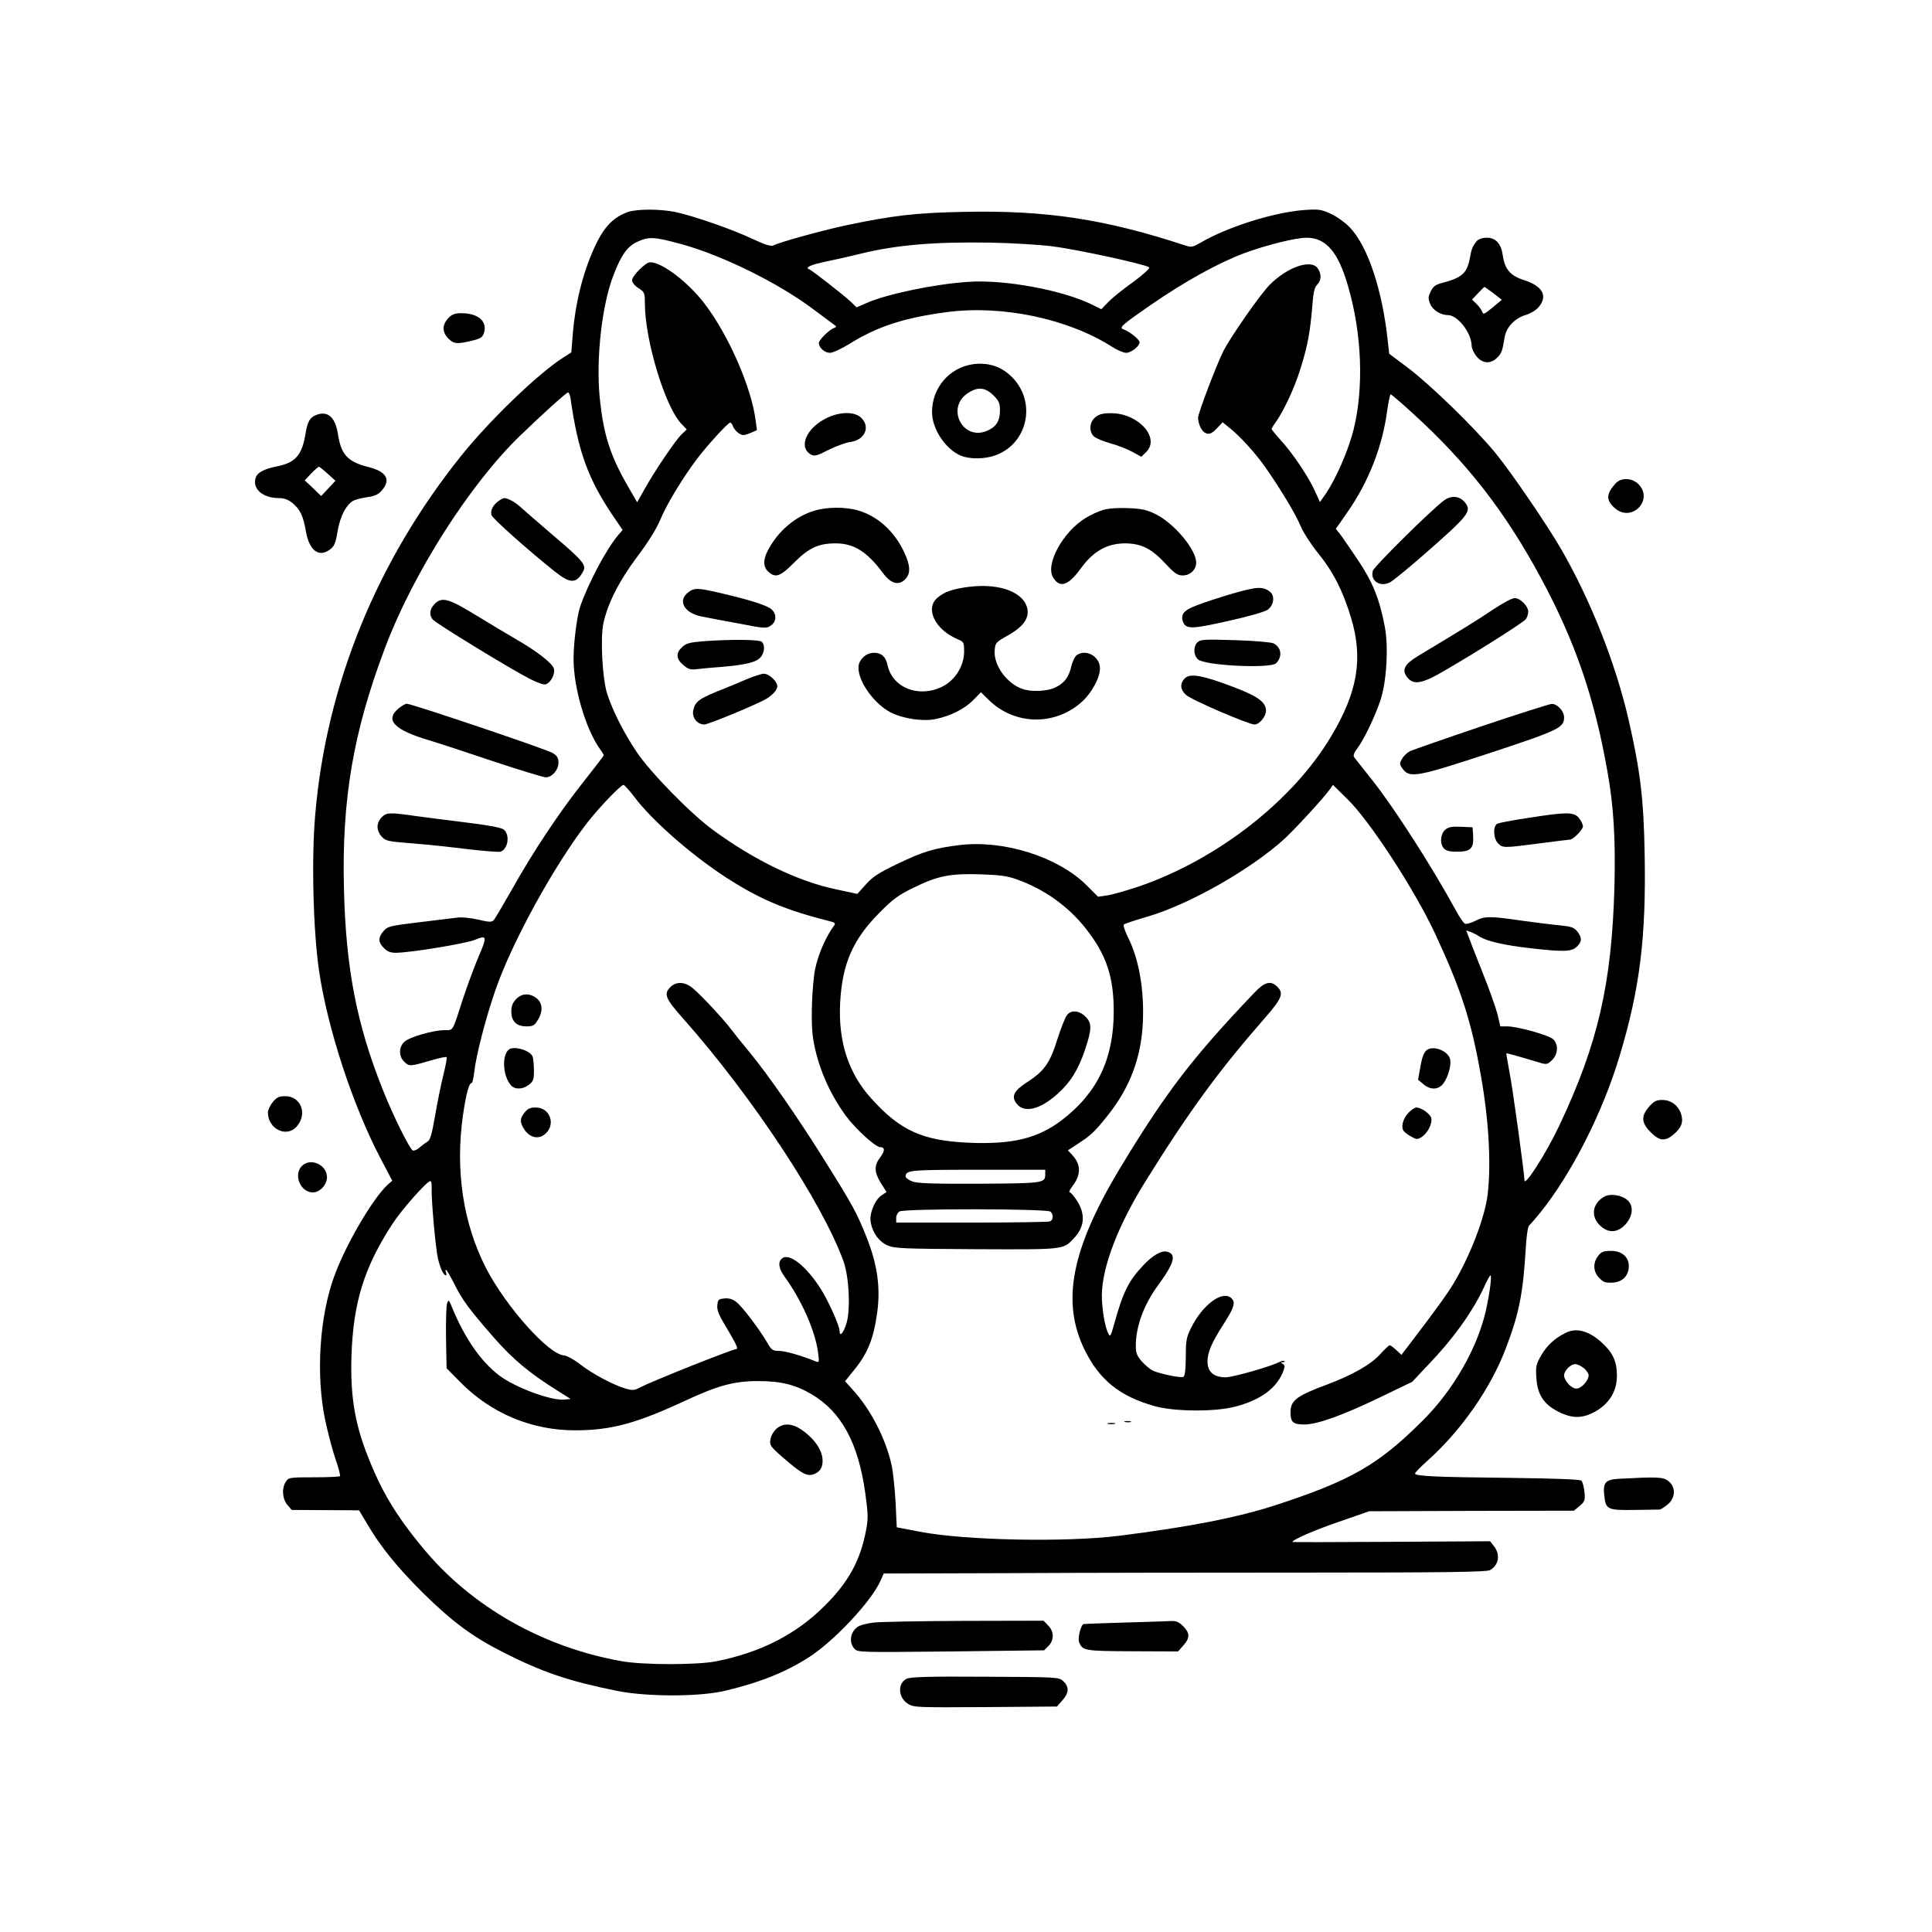 <?xml version="1.0" standalone="no"?>
<!DOCTYPE svg PUBLIC "-//W3C//DTD SVG 20010904//EN"
 "http://www.w3.org/TR/2001/REC-SVG-20010904/DTD/svg10.dtd">
<svg version="1.0" xmlns="http://www.w3.org/2000/svg"
 width="1024pt" height="1024pt" viewBox="0 0 1024 1024"
 preserveAspectRatio="xMidYMid meet">

<g transform="translate(0,1024) scale(0.1,-0.1)"
fill="#000000" stroke="none">
<path d="M3327 9116 c-79 -29 -128 -81 -177 -189 -63 -139 -102 -299 -115
-469 l-7 -86 -47 -30 c-134 -87 -385 -329 -536 -517 -447 -557 -715 -1213
-774 -1900 -21 -233 -11 -620 20 -830 44 -302 178 -712 324 -991 l64 -122 -26
-23 c-79 -74 -223 -320 -282 -485 -78 -214 -97 -521 -48 -758 15 -71 40 -166
56 -212 16 -45 26 -85 23 -88 -3 -3 -65 -6 -138 -6 -126 0 -134 -1 -148 -22
-24 -34 -20 -92 7 -124 l23 -27 179 -1 178 -1 43 -72 c73 -124 162 -233 298
-368 154 -151 261 -231 424 -313 207 -105 345 -152 602 -204 160 -32 439 -32
575 1 185 44 318 98 442 177 134 86 332 297 380 406 l17 38 660 2 c364 2 1082
3 1596 3 732 0 940 3 957 13 47 26 56 82 22 126 l-21 27 -524 -3 c-288 -2
-524 -2 -524 -1 0 12 115 62 246 107 l161 56 543 2 542 1 30 25 c28 23 30 30
26 74 -3 27 -10 54 -16 60 -7 7 -138 12 -384 15 -390 4 -498 9 -498 23 0 5 29
35 65 67 179 160 335 383 416 596 70 184 91 289 105 518 4 77 12 128 19 134 7
6 33 36 59 68 168 210 330 530 420 829 108 359 141 629 133 1068 -5 299 -23
443 -86 719 -69 297 -199 626 -354 896 -72 126 -268 413 -350 513 -113 137
-346 363 -464 452 l-100 75 -7 63 c-29 277 -107 509 -203 608 -24 25 -69 57
-100 71 -50 23 -64 25 -137 20 -160 -11 -409 -89 -552 -173 -42 -24 -49 -26
-82 -15 -426 140 -736 187 -1172 178 -258 -5 -377 -19 -629 -72 -125 -27 -351
-89 -382 -106 -12 -6 -43 3 -111 35 -108 51 -311 121 -407 142 -83 17 -204 17
-254 0z m285 -170 c217 -60 510 -204 696 -343 64 -48 119 -89 122 -91 3 -3 -1
-7 -8 -10 -26 -8 -82 -64 -82 -80 0 -25 31 -52 59 -52 15 0 60 21 101 46 150
94 293 140 520 170 294 38 640 -35 874 -184 28 -18 61 -32 75 -32 26 0 71 35
71 56 0 14 -53 57 -84 68 -27 9 -14 21 142 129 184 127 364 226 499 276 121
44 271 81 328 81 103 0 168 -75 220 -257 74 -253 84 -540 29 -761 -27 -108
-93 -260 -148 -340 l-30 -43 -27 59 c-34 75 -116 198 -180 268 -27 30 -49 57
-49 60 0 3 8 18 19 32 48 69 103 187 135 292 38 122 50 191 62 334 5 67 11 93
25 107 23 23 24 57 3 87 -35 50 -160 7 -254 -87 -49 -49 -203 -270 -244 -348
-36 -70 -136 -333 -136 -357 0 -29 16 -66 34 -78 21 -14 38 -8 67 23 l29 31
37 -30 c55 -44 132 -128 185 -202 81 -115 166 -256 191 -317 13 -32 54 -96 90
-141 83 -102 135 -204 178 -347 65 -217 35 -393 -107 -630 -203 -340 -602
-651 -1019 -794 -67 -22 -142 -44 -168 -47 l-47 -7 -62 62 c-152 150 -437 240
-671 212 -133 -16 -194 -34 -331 -100 -98 -47 -132 -69 -167 -109 l-45 -50
-111 24 c-203 42 -436 155 -654 315 -120 88 -332 305 -405 414 -68 102 -123
210 -155 305 -26 77 -38 295 -21 376 23 106 83 224 177 350 61 81 103 148 125
200 33 81 121 225 196 324 53 70 163 190 174 190 5 0 12 -9 15 -20 4 -11 17
-27 30 -36 21 -13 27 -13 60 0 l37 16 -7 52 c-22 174 -143 452 -271 619 -87
114 -225 219 -288 219 -24 0 -96 -72 -96 -96 0 -11 15 -29 34 -41 32 -21 34
-25 34 -80 0 -196 107 -548 193 -639 l29 -30 -26 -25 c-31 -28 -146 -198 -199
-294 l-38 -67 -40 69 c-103 176 -139 288 -159 493 -19 206 13 484 73 640 42
110 75 155 128 179 63 28 88 26 233 -13z m1968 -12 c130 -16 496 -96 511 -111
5 -5 -31 -38 -84 -77 -52 -37 -111 -84 -132 -106 l-38 -39 -46 23 c-156 78
-467 136 -661 122 -178 -12 -431 -65 -537 -112 l-53 -23 -32 31 c-42 38 -203
165 -220 171 -23 10 10 24 96 42 44 9 124 27 176 40 192 47 392 64 690 59 113
-2 261 -11 330 -20z m-2556 -806 c40 -281 93 -428 227 -625 l49 -72 -25 -29
c-62 -74 -157 -253 -200 -377 -17 -52 -35 -189 -35 -278 0 -152 64 -370 139
-476 12 -16 21 -32 21 -34 0 -3 -48 -66 -106 -139 -128 -161 -268 -371 -381
-573 -47 -82 -90 -156 -97 -163 -10 -10 -25 -10 -82 4 -41 9 -87 14 -114 10
-25 -3 -117 -14 -205 -25 -148 -18 -161 -21 -182 -46 -30 -34 -29 -60 2 -90
17 -18 35 -25 62 -25 74 0 369 48 421 69 65 26 66 21 13 -103 -21 -50 -55
-143 -76 -206 -59 -183 -51 -170 -99 -170 -59 0 -187 -37 -213 -62 -31 -29
-30 -78 1 -107 26 -24 29 -24 149 11 37 11 71 18 74 15 3 -4 -5 -46 -17 -94
-12 -48 -32 -146 -44 -217 -18 -103 -26 -130 -42 -138 -10 -6 -29 -20 -41 -31
-12 -11 -28 -17 -35 -15 -16 7 -106 187 -159 322 -138 345 -196 643 -206 1066
-12 475 50 832 218 1277 150 397 449 866 716 1124 120 116 245 229 254 229 5
0 10 -15 13 -32z m4462 -77 c289 -262 492 -523 682 -876 181 -337 282 -630
351 -1020 34 -188 44 -361 38 -610 -14 -519 -87 -836 -292 -1270 -67 -143
-185 -328 -185 -291 0 32 -63 493 -79 571 -10 55 -18 101 -17 102 2 2 56 -13
179 -50 34 -10 39 -9 63 14 32 32 35 82 7 110 -22 22 -186 68 -244 69 l-37 0
-16 68 c-10 37 -45 135 -78 217 -33 83 -66 167 -73 187 l-14 37 25 -9 c13 -5
34 -16 46 -24 39 -25 127 -45 263 -61 182 -21 223 -20 252 7 28 26 29 48 3 81
-17 21 -31 26 -88 32 -37 3 -129 15 -204 25 -172 25 -199 25 -249 -1 -23 -11
-47 -18 -54 -15 -7 2 -30 35 -50 73 -125 229 -321 534 -437 682 -51 64 -96
121 -101 128 -6 8 0 24 16 45 36 48 93 166 123 255 33 97 44 282 24 389 -28
148 -63 237 -143 356 -42 62 -85 125 -96 139 l-21 26 62 89 c112 161 185 347
210 536 7 48 15 88 19 88 3 0 55 -44 115 -99z m-4126 -2032 c92 -124 299 -306
484 -427 177 -115 314 -174 544 -232 43 -11 43 -12 28 -33 -48 -66 -92 -177
-101 -257 -14 -114 -17 -267 -5 -337 23 -142 84 -285 173 -407 52 -70 157
-166 182 -166 26 0 26 -20 1 -53 -34 -44 -33 -79 3 -138 l30 -47 -26 -17 c-36
-24 -67 -98 -58 -144 10 -56 44 -102 89 -122 37 -16 81 -18 471 -20 471 -2
459 -3 517 58 56 59 62 126 18 196 -16 26 -34 47 -40 47 -6 0 0 15 14 33 46
60 46 114 1 163 l-25 27 52 34 c71 46 91 65 160 152 115 144 175 301 185 484
9 175 -19 342 -79 460 -16 33 -26 63 -21 67 4 4 60 23 123 41 221 64 549 250
728 413 56 52 203 211 237 258 l20 28 77 -76 c119 -116 356 -480 465 -714 136
-292 191 -460 241 -745 43 -238 56 -473 37 -635 -14 -120 -92 -325 -181 -473
-34 -57 -104 -153 -228 -315 l-48 -63 -27 25 c-15 14 -31 26 -35 26 -4 0 -28
-22 -52 -49 -49 -54 -150 -111 -282 -160 -159 -59 -192 -84 -192 -146 0 -53
13 -65 73 -65 69 0 200 47 402 144 l170 82 94 100 c136 143 237 288 296 422
11 23 22 42 25 42 8 0 -5 -101 -25 -188 -45 -198 -173 -421 -333 -580 -236
-236 -381 -319 -782 -450 -201 -65 -454 -115 -828 -162 -281 -35 -811 -25
-1054 21 l-125 24 -6 130 c-4 71 -13 160 -21 198 -31 142 -112 299 -209 404
l-38 42 45 56 c76 92 107 171 126 313 17 130 0 250 -56 392 -54 134 -69 163
-226 414 -142 227 -296 448 -392 565 -39 47 -84 103 -99 123 -39 53 -165 188
-206 221 -43 35 -89 36 -120 3 -34 -36 -23 -60 72 -167 365 -412 737 -976 848
-1285 30 -84 38 -262 14 -333 -16 -49 -35 -68 -35 -35 0 27 -60 161 -102 226
-77 120 -166 189 -203 158 -23 -19 -18 -53 13 -96 91 -125 163 -288 178 -403
7 -51 6 -54 -12 -47 -75 31 -163 56 -195 56 -34 0 -40 4 -65 48 -42 71 -130
187 -161 211 -19 15 -38 21 -62 19 -33 -3 -36 -6 -39 -36 -3 -27 9 -55 57
-133 39 -65 55 -99 45 -99 -20 0 -445 -169 -514 -205 -29 -15 -39 -15 -74 -5
-67 20 -177 79 -240 128 -33 26 -72 47 -87 48 -82 6 -306 257 -412 461 -122
237 -165 519 -123 813 17 115 32 170 46 170 4 0 10 27 14 60 10 89 59 278 111
430 87 252 308 657 488 890 61 78 177 200 192 200 5 -1 30 -28 55 -61z m2024
-438 c151 -53 278 -144 373 -265 107 -137 146 -253 146 -436 0 -250 -85 -431
-274 -576 -127 -97 -260 -130 -487 -121 -251 10 -370 63 -526 237 -119 132
-174 300 -163 505 11 206 67 335 207 476 71 72 100 94 180 133 130 64 195 77
355 72 99 -3 144 -9 189 -25z m156 -1565 c0 -47 -9 -48 -353 -50 -252 -1 -329
2 -354 13 -18 7 -33 19 -33 25 0 34 21 36 382 36 l358 0 0 -24z m-3252 -73
c-3 -57 21 -321 33 -373 6 -25 16 -55 22 -67 12 -25 30 -32 21 -8 -4 8 -3 15
0 15 3 0 24 -36 46 -79 40 -81 78 -132 208 -281 101 -115 187 -187 337 -281
l70 -44 -34 -3 c-70 -7 -260 64 -344 127 -99 75 -184 198 -253 366 -15 37 -17
38 -24 18 -5 -12 -7 -94 -6 -183 l3 -162 69 -70 c166 -170 385 -261 619 -259
186 1 318 37 575 156 175 82 262 105 389 105 120 0 196 -19 283 -70 158 -94
247 -258 284 -523 15 -108 16 -137 5 -194 -30 -162 -92 -277 -220 -404 -153
-153 -343 -249 -579 -295 -101 -19 -381 -19 -495 1 -417 73 -796 288 -1051
595 -152 183 -229 313 -306 516 -61 160 -84 308 -77 509 9 280 67 467 215 695
51 79 185 230 203 230 5 0 8 -17 7 -37z m3280 -125 c17 -17 15 -45 -4 -52 -9
-3 -195 -6 -415 -6 l-399 0 0 25 c0 13 8 29 18 34 26 16 784 15 800 -1z"/>
<path d="M5160 8310 c-127 -17 -220 -124 -220 -254 0 -90 71 -196 152 -231 47
-19 122 -19 179 0 174 59 225 279 96 413 -56 58 -125 82 -207 72z m105 -165
c30 -30 35 -42 35 -81 0 -57 -21 -88 -72 -109 -127 -50 -214 123 -100 200 53
36 93 33 137 -10z"/>
<path d="M4385 8026 c-111 -52 -157 -158 -85 -196 18 -9 33 -5 90 25 38 19 90
38 115 42 78 10 110 79 60 128 -33 34 -110 34 -180 1z"/>
<path d="M5806 8029 c-32 -25 -36 -77 -7 -103 10 -9 49 -25 87 -36 38 -10 90
-31 116 -45 l47 -26 26 25 c76 76 -42 206 -186 206 -42 0 -63 -5 -83 -21z"/>
<path d="M4316 7533 c-101 -30 -192 -108 -245 -208 -27 -51 -27 -89 1 -115 38
-35 64 -26 138 49 78 78 128 101 219 101 98 0 167 -44 253 -160 41 -55 83 -65
117 -29 29 31 26 73 -8 145 -51 108 -139 188 -241 218 -66 20 -169 20 -234 -1z"/>
<path d="M5843 7536 c-23 -7 -62 -25 -85 -39 -124 -73 -221 -251 -175 -320 36
-56 80 -40 147 52 65 90 139 131 234 131 85 -1 138 -27 211 -105 50 -54 66
-65 93 -65 40 0 72 30 72 68 0 70 -118 210 -217 258 -48 23 -74 28 -148 31
-57 2 -105 -2 -132 -11z"/>
<path d="M5138 7130 c-87 -11 -131 -26 -168 -57 -70 -58 -14 -172 110 -223 28
-12 30 -16 30 -64 0 -75 -47 -151 -115 -185 -125 -62 -265 -7 -291 114 -9 44
-32 65 -71 65 -44 0 -83 -37 -83 -79 0 -76 84 -192 171 -237 68 -34 171 -49
239 -35 80 17 153 54 199 101 l40 41 43 -42 c137 -134 352 -137 494 -7 52 48
94 126 94 176 0 63 -75 105 -124 69 -9 -7 -21 -32 -27 -55 -13 -59 -35 -90
-82 -114 -45 -23 -133 -27 -182 -8 -82 31 -149 126 -143 202 3 41 6 44 68 79
79 44 114 89 106 138 -14 90 -144 141 -308 121z"/>
<path d="M6632 7119 c-58 -11 -201 -54 -285 -86 -72 -26 -91 -49 -77 -88 15
-41 47 -40 241 4 105 23 195 49 209 60 31 23 38 71 13 93 -26 22 -52 27 -101
17z"/>
<path d="M3646 7099 c-56 -44 -18 -110 75 -127 30 -6 118 -23 196 -37 134 -26
144 -27 168 -11 30 20 33 58 6 85 -20 20 -107 49 -265 86 -128 30 -146 31
-180 4z"/>
<path d="M3723 6841 c-68 -6 -87 -11 -108 -31 -34 -32 -32 -62 7 -95 27 -23
38 -26 77 -21 25 3 80 8 121 11 123 10 182 23 207 47 25 23 30 67 11 86 -13
13 -165 14 -315 3z"/>
<path d="M6347 6836 c-23 -23 -22 -69 3 -91 36 -33 384 -50 414 -20 34 35 28
83 -14 105 -11 6 -102 14 -203 17 -164 5 -184 4 -200 -11z"/>
<path d="M3955 6639 c-38 -17 -109 -46 -157 -65 -95 -39 -115 -55 -124 -101
-7 -37 22 -73 59 -73 20 0 244 92 318 130 38 20 69 52 69 72 0 27 -45 68 -72
67 -13 0 -54 -14 -93 -30z"/>
<path d="M6277 6642 c-24 -27 -21 -58 9 -85 27 -26 332 -157 363 -157 26 0 61
42 61 73 0 51 -53 84 -233 148 -122 43 -175 49 -200 21z"/>
<path d="M2642 7584 c-29 -20 -44 -51 -37 -74 6 -19 188 -181 334 -298 84 -67
116 -67 152 0 18 33 -2 57 -160 191 -80 69 -159 137 -175 152 -26 24 -65 45
-84 45 -4 0 -18 -7 -30 -16z"/>
<path d="M2302 7037 c-25 -26 -28 -55 -9 -80 14 -19 408 -260 513 -314 40 -21
77 -34 87 -30 27 10 50 54 43 82 -7 29 -91 94 -201 157 -38 22 -132 78 -207
124 -151 93 -187 103 -226 61z"/>
<path d="M2111 6484 c-72 -61 -21 -113 164 -168 50 -15 203 -65 342 -112 139
-46 263 -84 276 -84 33 0 67 39 67 78 0 25 -7 36 -31 51 -33 20 -747 261 -773
261 -8 0 -28 -12 -45 -26z"/>
<path d="M2022 5907 c-28 -30 -28 -69 1 -101 20 -23 32 -26 162 -36 77 -6 210
-20 296 -31 86 -10 164 -16 173 -13 41 16 50 95 13 119 -14 9 -91 23 -192 35
-94 12 -216 27 -273 35 -138 20 -155 19 -180 -8z"/>
<path d="M7654 7588 c-71 -53 -372 -351 -378 -374 -14 -53 39 -88 92 -60 15 8
90 69 167 136 254 222 268 240 228 289 -28 33 -72 36 -109 9z"/>
<path d="M7910 7007 c-83 -56 -155 -100 -396 -245 -70 -43 -85 -72 -57 -110
35 -46 81 -37 209 39 185 108 408 250 421 267 7 10 13 27 13 40 0 29 -42 72
-72 72 -13 0 -66 -28 -118 -63z"/>
<path d="M7854 6391 c-193 -65 -364 -125 -380 -132 -16 -8 -35 -26 -43 -41
-14 -25 -14 -29 5 -55 37 -48 78 -40 464 87 363 120 390 133 390 188 0 33 -36
72 -66 71 -10 0 -177 -53 -370 -118z"/>
<path d="M8100 5905 c-80 -12 -153 -26 -162 -30 -26 -10 -24 -79 2 -105 25
-25 29 -25 220 0 85 11 158 20 162 20 16 0 68 53 68 70 0 9 -9 29 -21 44 -26
33 -66 33 -269 1z"/>
<path d="M7661 5843 c-27 -22 -31 -77 -7 -101 12 -12 33 -17 73 -16 68 0 85
18 81 84 l-3 45 -61 3 c-47 2 -66 -1 -83 -15z"/>
<path d="M6646 4976 c-328 -344 -468 -528 -708 -925 -260 -431 -315 -712 -188
-968 78 -157 184 -243 367 -295 103 -30 320 -32 428 -4 135 35 219 96 255 184
11 29 11 35 -1 43 -12 7 -12 9 0 9 8 0 12 3 9 6 -3 3 -14 1 -25 -4 -45 -24
-248 -82 -287 -82 -63 0 -96 29 -96 83 0 51 22 100 89 205 52 81 60 109 39
130 -47 47 -154 -32 -216 -158 -24 -48 -27 -67 -27 -154 -1 -73 -5 -101 -14
-104 -17 -6 -129 18 -162 34 -14 7 -40 29 -58 49 -25 29 -31 44 -31 83 0 101
43 219 119 321 86 118 98 164 46 177 -30 7 -75 -19 -126 -73 -78 -83 -106
-139 -155 -315 -17 -62 -20 -66 -30 -45 -18 33 -34 132 -34 201 1 150 86 373
234 609 229 368 387 584 634 866 87 100 97 126 62 161 -35 35 -68 26 -124 -34z"/>
<path d="M2735 4944 c-18 -19 -25 -38 -25 -65 0 -52 27 -79 80 -79 35 0 43 5
60 33 29 46 26 91 -6 116 -37 29 -79 27 -109 -5z"/>
<path d="M2709 4683 c-49 -12 -50 -139 -1 -195 20 -24 63 -23 96 3 22 17 26
28 26 72 0 29 -3 62 -6 74 -8 29 -74 55 -115 46z"/>
<path d="M7563 4675 c-15 -11 -25 -35 -34 -86 l-13 -72 28 -23 c37 -32 79 -31
105 2 26 33 44 99 37 130 -11 44 -87 74 -123 49z"/>
<path d="M2781 4344 c-24 -30 -26 -46 -10 -77 30 -58 85 -72 124 -32 51 51 17
135 -55 135 -30 0 -43 -6 -59 -26z"/>
<path d="M7467 4344 c-31 -31 -44 -79 -26 -100 7 -8 26 -22 42 -30 25 -14 31
-14 53 0 31 21 57 72 50 100 -5 22 -53 56 -79 56 -8 0 -26 -12 -40 -26z"/>
<path d="M5963 2703 c9 -2 23 -2 30 0 6 3 -1 5 -18 5 -16 0 -22 -2 -12 -5z"/>
<path d="M5873 2693 c9 -2 25 -2 35 0 9 3 1 5 -18 5 -19 0 -27 -2 -17 -5z"/>
<path d="M5657 4862 c-10 -10 -33 -69 -53 -131 -39 -126 -70 -169 -162 -228
-68 -44 -83 -74 -55 -111 40 -54 125 -34 219 51 69 62 110 129 145 234 37 110
37 141 1 176 -33 31 -72 35 -95 9z"/>
<path d="M4116 2668 c-15 -13 -29 -37 -32 -55 -7 -35 -2 -41 102 -129 64 -53
91 -67 119 -60 36 9 55 34 55 72 0 57 -42 118 -113 167 -50 34 -96 35 -131 5z"/>
<path d="M7828 8963 c-23 -28 -28 -38 -38 -94 -15 -78 -43 -102 -148 -129 -34
-9 -46 -18 -59 -45 -14 -28 -14 -38 -3 -65 14 -34 55 -60 94 -60 52 0 125 -94
126 -162 0 -14 12 -40 26 -57 32 -39 75 -41 109 -7 24 24 28 35 40 109 8 52
55 101 110 117 27 8 55 25 70 42 50 59 22 111 -76 143 -74 23 -103 57 -114
132 -9 62 -37 93 -85 93 -23 0 -43 -7 -52 -17z m87 -277 l45 -35 -49 -41 c-44
-36 -50 -39 -55 -22 -4 10 -17 29 -30 41 l-24 23 31 33 c18 19 33 34 34 34 2
1 23 -14 48 -33z"/>
<path d="M2375 8553 c-32 -36 -32 -73 1 -107 30 -29 45 -31 124 -12 44 10 57
18 64 38 22 63 -27 108 -120 108 -34 0 -48 -6 -69 -27z"/>
<path d="M1675 8040 c-33 -13 -45 -34 -56 -100 -18 -111 -52 -151 -147 -171
-76 -15 -110 -34 -118 -65 -15 -58 41 -104 125 -104 28 0 48 -8 71 -26 41 -35
57 -67 71 -149 18 -105 71 -143 131 -95 20 15 28 35 37 93 14 84 50 150 90
166 15 6 47 13 74 17 35 5 53 14 72 36 48 57 23 99 -74 123 -109 28 -143 65
-160 175 -14 90 -55 125 -116 100z m63 -312 l40 -36 -38 -41 -38 -40 -43 42
-44 41 35 37 c19 20 38 36 41 35 4 -1 25 -18 47 -38z"/>
<path d="M8563 7678 c-51 -57 -52 -90 -2 -133 89 -75 205 46 123 129 -35 34
-91 36 -121 4z"/>
<path d="M1446 4399 c-14 -17 -26 -42 -26 -55 0 -89 101 -137 154 -73 57 67
20 159 -63 159 -32 0 -44 -6 -65 -31z"/>
<path d="M8741 4375 c-44 -50 -42 -87 8 -136 46 -47 77 -50 121 -12 42 35 54
67 40 109 -15 46 -54 74 -100 74 -31 0 -44 -7 -69 -35z"/>
<path d="M1600 4060 c-46 -46 -8 -140 58 -140 37 0 75 40 75 80 0 67 -87 106
-133 60z"/>
<path d="M8502 3897 c-61 -35 -72 -102 -24 -150 43 -43 91 -43 133 -1 43 43
50 101 16 132 -30 28 -93 38 -125 19z"/>
<path d="M8471 3584 c-30 -38 -27 -85 6 -118 22 -23 34 -26 71 -24 52 3 85 37
85 88 0 48 -37 80 -94 80 -39 0 -51 -4 -68 -26z"/>
<path d="M8295 3174 c-57 -29 -95 -65 -126 -117 -27 -47 -30 -58 -26 -120 6
-89 39 -140 116 -179 74 -38 130 -37 197 1 75 43 114 108 114 190 0 75 -22
122 -80 175 -71 64 -136 81 -195 50z m99 -185 c14 -11 26 -29 26 -38 0 -29
-39 -71 -65 -71 -26 0 -65 42 -65 71 0 24 35 59 59 59 10 0 30 -9 45 -21z"/>
<path d="M8578 2402 c-69 -4 -83 -21 -75 -89 8 -74 17 -78 159 -76 68 1 128 2
135 2 6 1 25 13 42 27 42 35 44 92 4 124 -28 22 -56 23 -265 12z"/>
<path d="M4630 1640 c-31 -4 -65 -12 -78 -19 -43 -23 -56 -83 -24 -119 17 -20
25 -20 511 -15 l495 6 23 23 c31 31 30 78 -2 109 l-24 25 -423 -1 c-233 -1
-448 -5 -478 -9z"/>
<path d="M5955 1640 c-115 -3 -211 -7 -213 -8 -15 -10 -30 -75 -23 -94 18 -47
25 -49 282 -50 l243 -1 28 32 c36 40 35 65 -1 102 -24 23 -37 29 -68 27 -21
-1 -132 -5 -248 -8z"/>
<path d="M4805 1342 c-49 -25 -45 -100 8 -133 31 -19 47 -19 410 -17 l379 3
29 33 c35 39 37 71 5 101 -24 22 -24 22 -415 24 -301 2 -398 -1 -416 -11z"/>
</g>
</svg>
